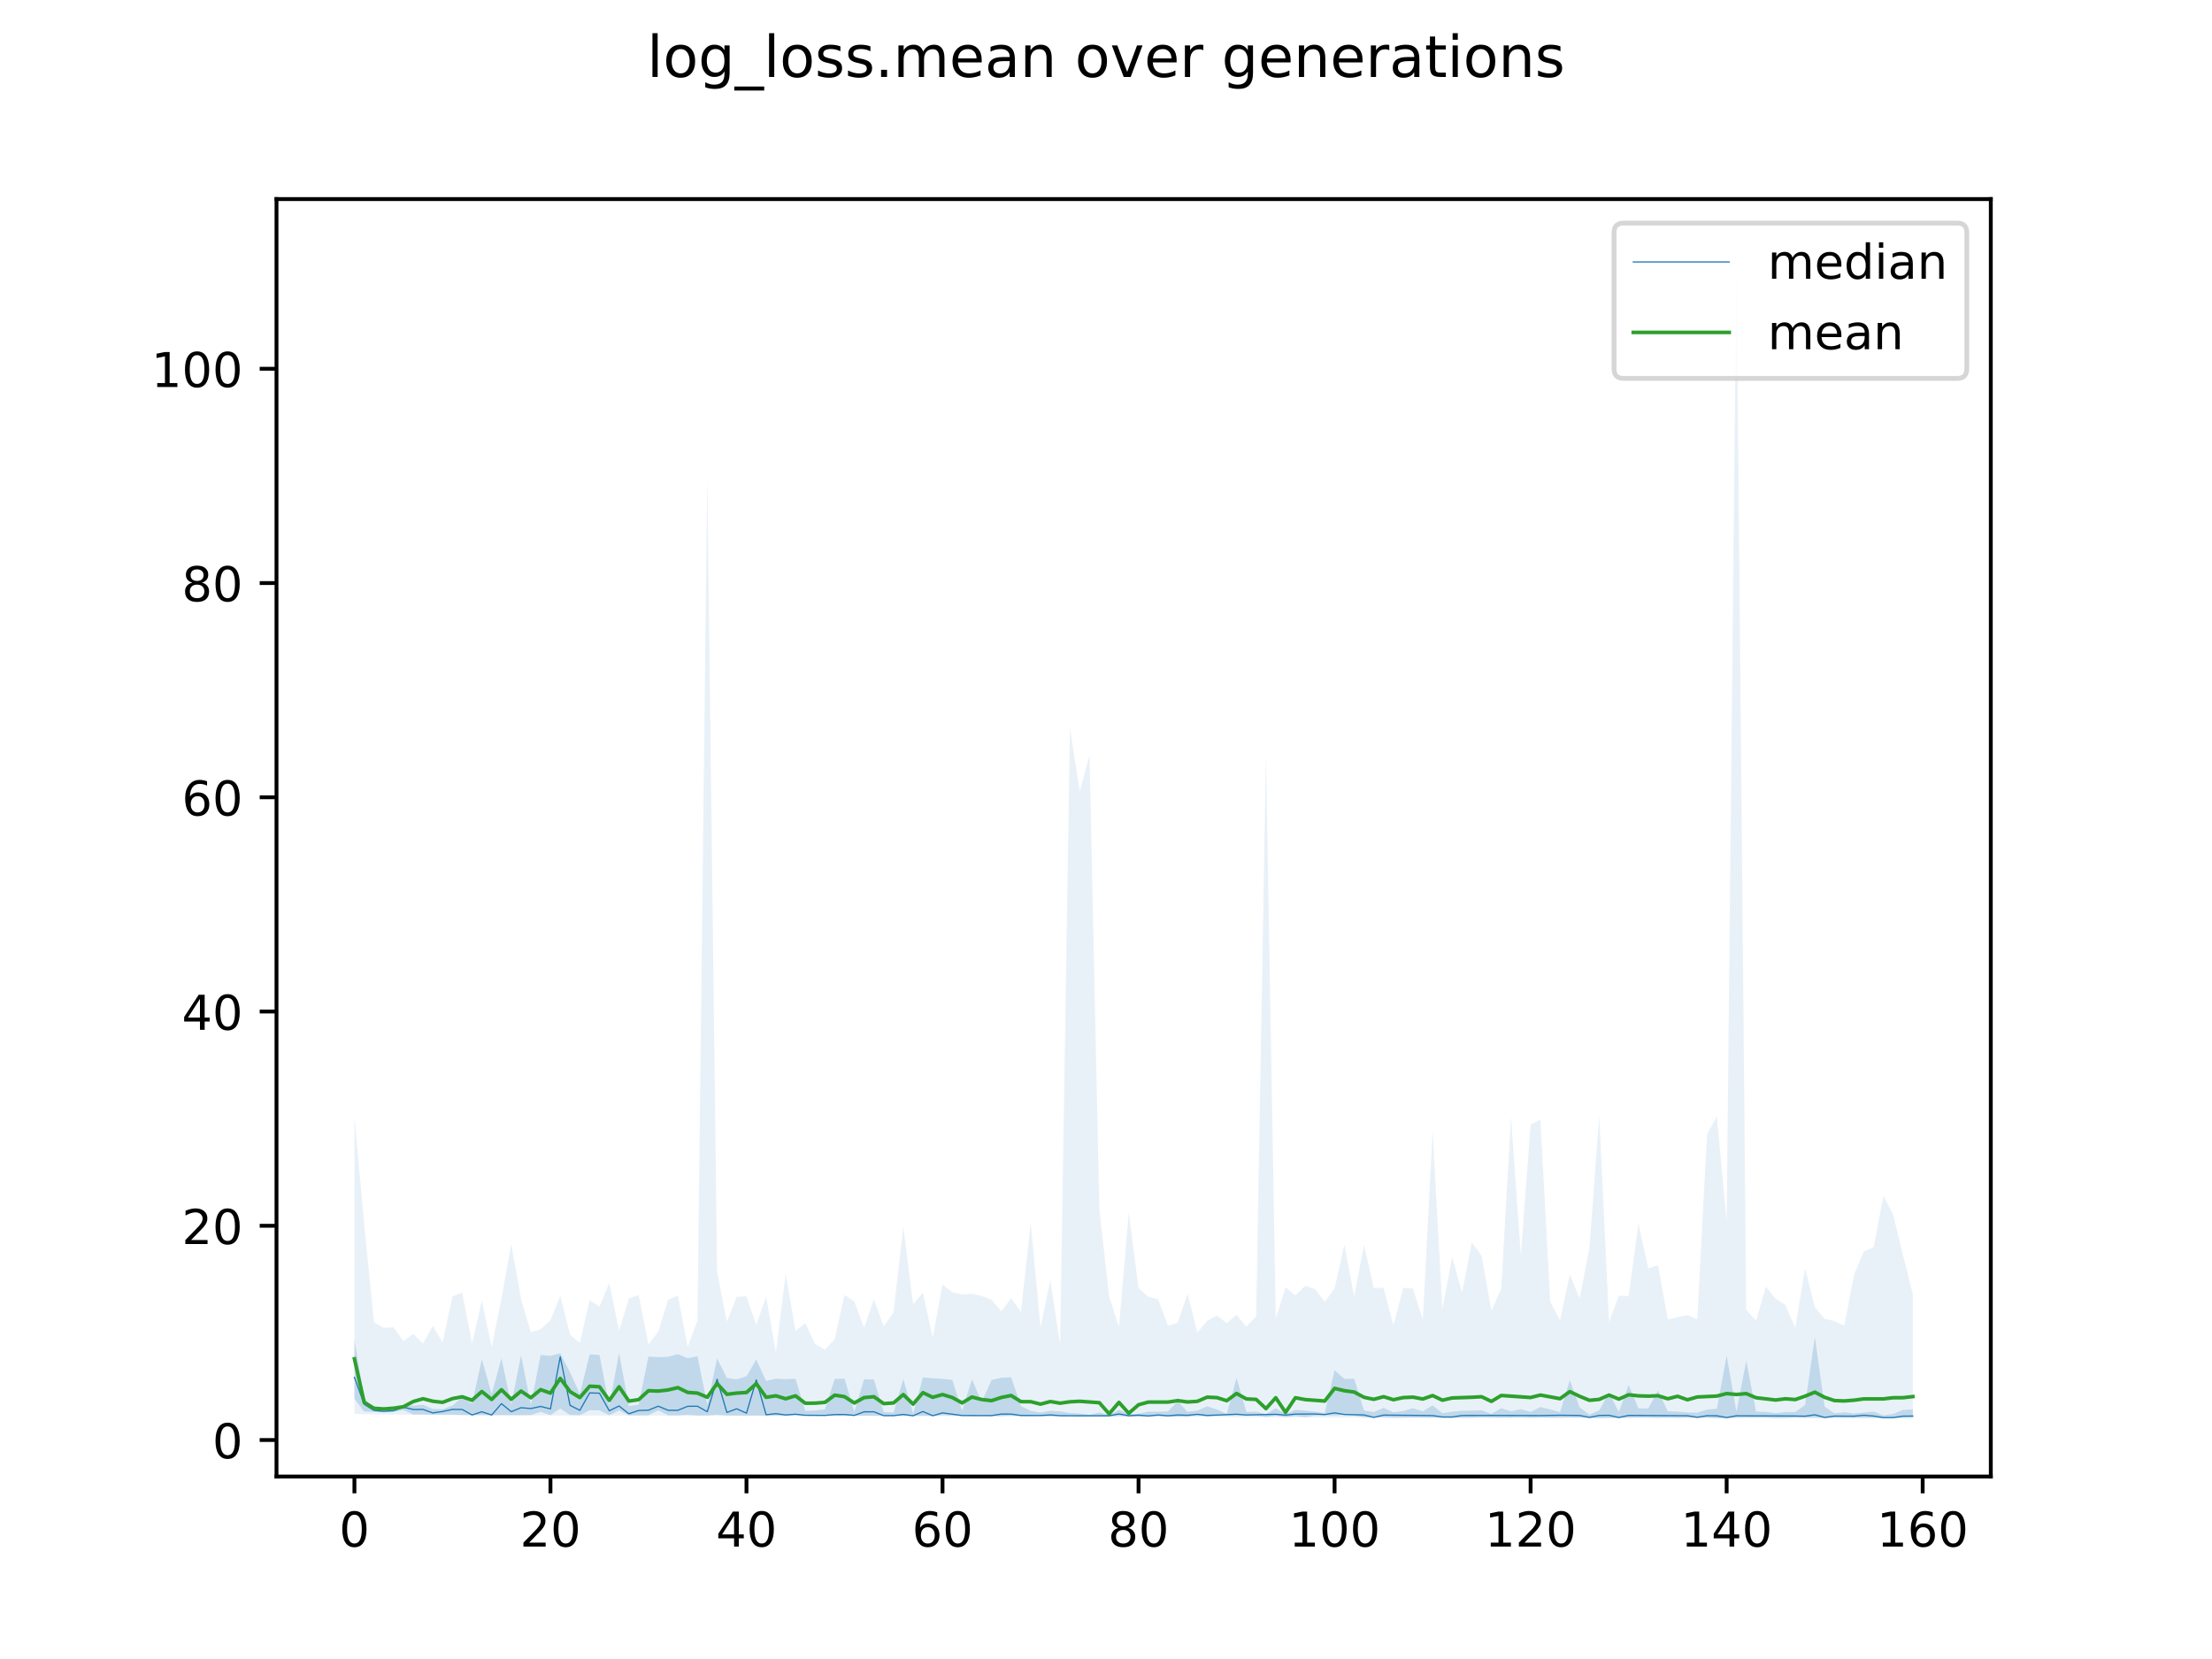 <?xml version="1.0" encoding="utf-8" standalone="no"?>
<!DOCTYPE svg PUBLIC "-//W3C//DTD SVG 1.1//EN"
  "http://www.w3.org/Graphics/SVG/1.1/DTD/svg11.dtd">
<!-- Created with matplotlib (https://matplotlib.org/) -->
<svg height="345.6pt" version="1.1" viewBox="0 0 460.8 345.6" width="460.8pt" xmlns="http://www.w3.org/2000/svg" xmlns:xlink="http://www.w3.org/1999/xlink">
 <defs>
  <style type="text/css">
*{stroke-linecap:butt;stroke-linejoin:round;}
  </style>
 </defs>
 <g id="figure_1">
  <g id="patch_1">
   <path d="M 0 345.6 
L 460.8 345.6 
L 460.8 0 
L 0 0 
z
" style="fill:#ffffff;"/>
  </g>
  <g id="axes_1">
   <g id="patch_2">
    <path d="M 57.6 307.584 
L 414.72 307.584 
L 414.72 41.472 
L 57.6 41.472 
z
" style="fill:#ffffff;"/>
   </g>
   <g id="PolyCollection_1">
    <path clip-path="url(#p5c96b92bdd)" d="M 73.833 279.101 
L 73.833 291.389 
L 75.875 294.056 
L 77.916 294.101 
L 79.958 294.179 
L 82 294.083 
L 84.042 293.734 
L 86.084 294.668 
L 88.126 294.667 
L 90.168 294.706 
L 92.209 294.688 
L 94.251 294.68 
L 96.293 294.77 
L 98.335 294.799 
L 100.377 294.797 
L 102.419 294.81 
L 104.461 294.782 
L 106.502 294.791 
L 108.544 294.811 
L 110.586 294.778 
L 112.628 294.101 
L 114.67 294.812 
L 116.712 293.433 
L 118.753 294.773 
L 120.795 294.823 
L 122.837 293.775 
L 124.879 293.799 
L 126.921 294.834 
L 128.963 293.802 
L 131.005 294.836 
L 133.046 294.841 
L 135.088 294.832 
L 137.13 293.792 
L 139.172 294.84 
L 141.214 294.842 
L 143.256 294.727 
L 145.298 294.873 
L 147.339 294.861 
L 149.381 294.714 
L 151.423 294.863 
L 153.465 294.882 
L 155.507 294.895 
L 157.549 294.865 
L 159.591 294.904 
L 161.632 294.889 
L 163.674 294.912 
L 165.716 294.785 
L 167.758 294.937 
L 169.8 294.932 
L 171.842 294.926 
L 173.883 294.925 
L 175.925 294.918 
L 177.967 294.924 
L 180.009 294.918 
L 182.051 294.922 
L 184.093 294.952 
L 186.135 294.95 
L 188.176 294.943 
L 190.218 294.969 
L 192.26 294.926 
L 194.302 294.992 
L 196.344 294.805 
L 198.386 294.872 
L 200.428 295.001 
L 202.469 295.009 
L 204.511 295.016 
L 206.553 295.004 
L 208.595 295.027 
L 210.637 294.915 
L 212.679 294.958 
L 214.721 294.97 
L 216.762 294.986 
L 218.804 295.036 
L 220.846 294.968 
L 222.888 295.046 
L 224.93 295.044 
L 226.972 294.995 
L 229.014 294.958 
L 231.055 295.108 
L 233.097 294.945 
L 235.139 295.106 
L 237.181 295.118 
L 239.223 295.135 
L 241.265 294.961 
L 243.306 295.139 
L 245.348 295.129 
L 247.39 295.147 
L 249.432 294.822 
L 251.474 295.053 
L 253.516 294.924 
L 255.558 294.912 
L 257.599 294.833 
L 259.641 294.909 
L 261.683 294.83 
L 263.725 295.179 
L 265.767 294.868 
L 267.809 295.228 
L 269.851 294.966 
L 271.892 295.221 
L 273.934 294.892 
L 275.976 294.845 
L 278.018 294.863 
L 280.06 294.754 
L 282.102 294.896 
L 284.144 295.261 
L 286.185 295.314 
L 288.227 295.27 
L 290.269 295.344 
L 292.311 295.316 
L 294.353 295.31 
L 296.395 295.315 
L 298.437 295.34 
L 300.478 295.319 
L 302.52 295.348 
L 304.562 295.339 
L 306.604 295.338 
L 308.646 295.256 
L 310.688 295.288 
L 312.729 295.326 
L 314.771 295.307 
L 316.813 295.261 
L 318.855 295.355 
L 320.897 295.295 
L 322.939 295.303 
L 324.981 295.314 
L 327.022 295.254 
L 329.064 295.281 
L 331.106 295.399 
L 333.148 295.412 
L 335.19 295.384 
L 337.232 295.385 
L 339.274 295.314 
L 341.315 295.267 
L 343.357 295.281 
L 345.399 295.364 
L 347.441 295.294 
L 349.483 295.372 
L 351.525 295.292 
L 353.567 295.383 
L 355.608 295.313 
L 357.65 295.437 
L 359.692 295.437 
L 361.734 295.315 
L 363.776 295.287 
L 365.818 295.291 
L 367.859 295.282 
L 369.901 295.416 
L 371.943 295.404 
L 373.985 295.266 
L 376.027 295.307 
L 378.069 295.299 
L 380.111 295.407 
L 382.152 295.306 
L 384.194 295.308 
L 386.236 295.314 
L 388.278 295.313 
L 390.32 295.314 
L 392.362 295.468 
L 394.404 295.458 
L 396.445 295.313 
L 398.487 295.306 
L 398.487 293.595 
L 398.487 293.595 
L 396.445 293.71 
L 394.404 294.533 
L 392.362 294.848 
L 390.32 294.054 
L 388.278 294.256 
L 386.236 294.448 
L 384.194 294.2 
L 382.152 294.434 
L 380.111 293.044 
L 378.069 278.528 
L 376.027 292.666 
L 373.985 294.142 
L 371.943 294.154 
L 369.901 294.386 
L 367.859 294.116 
L 365.818 294.069 
L 363.776 283.457 
L 361.734 294.09 
L 359.692 282.412 
L 357.65 293.479 
L 355.608 293.632 
L 353.567 294.287 
L 351.525 294.237 
L 349.483 294.055 
L 347.441 293.99 
L 345.399 289.684 
L 343.357 293.412 
L 341.315 293.382 
L 339.274 288.51 
L 337.232 294.142 
L 335.19 290.138 
L 333.148 293.804 
L 331.106 294.694 
L 329.064 293.179 
L 327.022 287.496 
L 324.981 294.181 
L 322.939 293.62 
L 320.897 293.111 
L 318.855 294.113 
L 316.813 293.564 
L 314.771 293.985 
L 312.729 293.36 
L 310.688 294.521 
L 308.646 293.795 
L 306.604 293.871 
L 304.562 293.883 
L 302.52 294.084 
L 300.478 294.39 
L 298.437 292.754 
L 296.395 294.018 
L 294.353 293.361 
L 292.311 293.954 
L 290.269 294.178 
L 288.227 293.29 
L 286.185 294.143 
L 284.144 293.821 
L 282.102 287.209 
L 280.06 287.259 
L 278.018 285.454 
L 275.976 294.38 
L 273.934 294.07 
L 271.892 293.842 
L 269.851 293.686 
L 267.809 294.586 
L 265.767 293.363 
L 263.725 294.583 
L 261.683 294.089 
L 259.641 294.111 
L 257.599 287.056 
L 255.558 294.53 
L 253.516 293.622 
L 251.474 292.966 
L 249.432 293.855 
L 247.39 294.107 
L 245.348 291.924 
L 243.306 294.023 
L 241.265 294.084 
L 239.223 294.065 
L 237.181 294.516 
L 235.139 294.559 
L 233.097 293.709 
L 231.055 294.795 
L 229.014 294.257 
L 226.972 294.734 
L 224.93 294.454 
L 222.888 294.374 
L 220.846 294.018 
L 218.804 293.897 
L 216.762 294.254 
L 214.721 293.904 
L 212.679 292.9 
L 210.637 286.903 
L 208.595 287.009 
L 206.553 287.484 
L 204.511 292.073 
L 202.469 287.34 
L 200.428 293.926 
L 198.386 287.453 
L 196.344 287.241 
L 194.302 287.122 
L 192.26 286.946 
L 190.218 294.513 
L 188.176 287.257 
L 186.135 294.279 
L 184.093 294.133 
L 182.051 287.383 
L 180.009 287.314 
L 177.967 294.133 
L 175.925 287.19 
L 173.883 287.24 
L 171.842 293.608 
L 169.8 293.827 
L 167.758 293.908 
L 165.716 287.214 
L 163.674 287.299 
L 161.632 287.207 
L 159.591 287.673 
L 157.549 283.21 
L 155.507 286.691 
L 153.465 287.355 
L 151.423 287.039 
L 149.381 282.989 
L 147.339 292.663 
L 145.298 282.529 
L 143.256 282.941 
L 141.214 282.088 
L 139.172 282.644 
L 137.13 282.728 
L 135.088 282.582 
L 133.046 292.609 
L 131.005 292.913 
L 128.963 281.831 
L 126.921 292.885 
L 124.879 282.254 
L 122.837 282.138 
L 120.795 290.353 
L 118.753 285.895 
L 116.712 281.899 
L 114.67 282.445 
L 112.628 282.249 
L 110.586 292.67 
L 108.544 282.327 
L 106.502 292.598 
L 104.461 282.953 
L 102.419 290.405 
L 100.377 283.144 
L 98.335 292.426 
L 96.293 291.094 
L 94.251 292.809 
L 92.209 293.566 
L 90.168 293.509 
L 88.126 292.644 
L 86.084 292.813 
L 84.042 292.937 
L 82 293.153 
L 79.958 293.266 
L 77.916 293.225 
L 75.875 291.278 
L 73.833 279.101 
z
" style="fill:#1f77b4;fill-opacity:0.2;"/>
   </g>
   <g id="PolyCollection_2">
    <path clip-path="url(#p5c96b92bdd)" d="M 73.833 232.614 
L 73.833 294.567 
L 75.875 294.611 
L 77.916 294.662 
L 79.958 294.665 
L 82 294.673 
L 84.042 294.704 
L 86.084 294.708 
L 88.126 294.715 
L 90.168 294.781 
L 92.209 294.799 
L 94.251 294.8 
L 96.293 294.814 
L 98.335 294.825 
L 100.377 294.832 
L 102.419 294.857 
L 104.461 294.85 
L 106.502 294.849 
L 108.544 294.862 
L 110.586 294.86 
L 112.628 294.864 
L 114.67 294.87 
L 116.712 294.877 
L 118.753 294.867 
L 120.795 294.888 
L 122.837 294.886 
L 124.879 294.886 
L 126.921 294.884 
L 128.963 294.883 
L 131.005 294.886 
L 133.046 294.909 
L 135.088 294.908 
L 137.13 294.896 
L 139.172 294.912 
L 141.214 294.922 
L 143.256 294.911 
L 145.298 294.916 
L 147.339 294.924 
L 149.381 294.916 
L 151.423 294.921 
L 153.465 294.923 
L 155.507 294.943 
L 157.549 294.935 
L 159.591 294.936 
L 161.632 294.949 
L 163.674 294.946 
L 165.716 294.939 
L 167.758 294.974 
L 169.8 294.968 
L 171.842 294.962 
L 173.883 294.96 
L 175.925 294.961 
L 177.967 294.958 
L 180.009 294.96 
L 182.051 294.969 
L 184.093 294.975 
L 186.135 294.976 
L 188.176 295.01 
L 190.218 295.008 
L 192.26 295.014 
L 194.302 295.01 
L 196.344 295.016 
L 198.386 295.018 
L 200.428 295.018 
L 202.469 295.028 
L 204.511 295.043 
L 206.553 295.042 
L 208.595 295.044 
L 210.637 295.06 
L 212.679 295.092 
L 214.721 295.114 
L 216.762 295.087 
L 218.804 295.121 
L 220.846 295.117 
L 222.888 295.146 
L 224.93 295.132 
L 226.972 295.135 
L 229.014 295.145 
L 231.055 295.144 
L 233.097 295.137 
L 235.139 295.135 
L 237.181 295.142 
L 239.223 295.169 
L 241.265 295.153 
L 243.306 295.164 
L 245.348 295.164 
L 247.39 295.166 
L 249.432 295.18 
L 251.474 295.192 
L 253.516 295.192 
L 255.558 295.191 
L 257.599 295.23 
L 259.641 295.247 
L 261.683 295.244 
L 263.725 295.237 
L 265.767 295.253 
L 267.809 295.254 
L 269.851 295.259 
L 271.892 295.25 
L 273.934 295.258 
L 275.976 295.303 
L 278.018 295.28 
L 280.06 295.278 
L 282.102 295.301 
L 284.144 295.303 
L 286.185 295.329 
L 288.227 295.304 
L 290.269 295.383 
L 292.311 295.341 
L 294.353 295.34 
L 296.395 295.346 
L 298.437 295.379 
L 300.478 295.364 
L 302.52 295.363 
L 304.562 295.378 
L 306.604 295.367 
L 308.646 295.369 
L 310.688 295.368 
L 312.729 295.39 
L 314.771 295.405 
L 316.813 295.396 
L 318.855 295.391 
L 320.897 295.39 
L 322.939 295.416 
L 324.981 295.396 
L 327.022 295.384 
L 329.064 295.402 
L 331.106 295.42 
L 333.148 295.43 
L 335.19 295.417 
L 337.232 295.417 
L 339.274 295.424 
L 341.315 295.414 
L 343.357 295.407 
L 345.399 295.404 
L 347.441 295.42 
L 349.483 295.406 
L 351.525 295.408 
L 353.567 295.407 
L 355.608 295.421 
L 357.65 295.456 
L 359.692 295.453 
L 361.734 295.435 
L 363.776 295.431 
L 365.818 295.425 
L 367.859 295.43 
L 369.901 295.43 
L 371.943 295.428 
L 373.985 295.431 
L 376.027 295.456 
L 378.069 295.449 
L 380.111 295.441 
L 382.152 295.438 
L 384.194 295.469 
L 386.236 295.474 
L 388.278 295.488 
L 390.32 295.47 
L 392.362 295.486 
L 394.404 295.477 
L 396.445 295.484 
L 398.487 295.477 
L 398.487 269.585 
L 398.487 269.585 
L 396.445 261.523 
L 394.404 253.142 
L 392.362 249.073 
L 390.32 259.783 
L 388.278 260.67 
L 386.236 265.514 
L 384.194 276.192 
L 382.152 275.18 
L 380.111 274.764 
L 378.069 272.275 
L 376.027 264.233 
L 373.985 276.604 
L 371.943 271.872 
L 369.901 270.561 
L 367.859 268.022 
L 365.818 275.119 
L 363.776 272.85 
L 361.734 53.568 
L 359.692 254.424 
L 357.65 232.544 
L 355.608 236.355 
L 353.567 274.818 
L 351.525 273.941 
L 349.483 274.372 
L 347.441 274.882 
L 345.399 263.555 
L 343.357 264.233 
L 341.315 254.897 
L 339.274 269.977 
L 337.232 269.928 
L 335.19 275.402 
L 333.148 232.405 
L 331.106 260.013 
L 329.064 270.483 
L 327.022 265.483 
L 324.981 275.044 
L 322.939 271.156 
L 320.897 233.244 
L 318.855 234.244 
L 316.813 261.433 
L 314.771 232.675 
L 312.729 268.451 
L 310.688 273.055 
L 308.646 261.607 
L 306.604 258.793 
L 304.562 269.272 
L 302.52 261.837 
L 300.478 272.656 
L 298.437 235.612 
L 296.395 274.975 
L 294.353 268.452 
L 292.311 268.256 
L 290.269 276.09 
L 288.227 268.286 
L 286.185 268.272 
L 284.144 259.322 
L 282.102 270.008 
L 280.06 259.305 
L 278.018 268.431 
L 275.976 271.161 
L 273.934 268.528 
L 271.892 267.85 
L 269.851 269.86 
L 267.809 268.147 
L 265.767 274.623 
L 263.725 157.245 
L 261.683 274.19 
L 259.641 276.348 
L 257.599 273.901 
L 255.558 275.62 
L 253.516 274.046 
L 251.474 275.141 
L 249.432 277.611 
L 247.39 269.467 
L 245.348 275.534 
L 243.306 276.193 
L 241.265 270.66 
L 239.223 270.155 
L 237.181 268.333 
L 235.139 252.546 
L 233.097 276.444 
L 231.055 270.116 
L 229.014 251.858 
L 226.972 157.258 
L 224.93 164.912 
L 222.888 151.695 
L 220.846 280.09 
L 218.804 266.655 
L 216.762 276.494 
L 214.721 254.739 
L 212.679 273.259 
L 210.637 270.471 
L 208.595 273.143 
L 206.553 270.751 
L 204.511 269.988 
L 202.469 269.511 
L 200.428 269.639 
L 198.386 269.188 
L 196.344 267.569 
L 194.302 278.64 
L 192.26 269.298 
L 190.218 271.723 
L 188.176 255.495 
L 186.135 273.41 
L 184.093 276.308 
L 182.051 270.618 
L 180.009 276.593 
L 177.967 271.088 
L 175.925 269.771 
L 173.883 278.933 
L 171.842 281.204 
L 169.8 279.98 
L 167.758 275.637 
L 165.716 277.246 
L 163.674 265.357 
L 161.632 281.72 
L 159.591 270.109 
L 157.549 276.018 
L 155.507 270.059 
L 153.465 270.131 
L 151.423 275.335 
L 149.381 264.954 
L 147.339 99.024 
L 145.298 275.076 
L 143.256 280.573 
L 141.214 269.873 
L 139.172 270.761 
L 137.13 277.407 
L 135.088 280.062 
L 133.046 269.793 
L 131.005 270.461 
L 128.963 277.201 
L 126.921 267.264 
L 124.879 272.202 
L 122.837 270.826 
L 120.795 279.738 
L 118.753 278.029 
L 116.712 269.934 
L 114.67 275.005 
L 112.628 276.896 
L 110.586 277.545 
L 108.544 270.586 
L 106.502 259.156 
L 104.461 270.518 
L 102.419 280.624 
L 100.377 270.959 
L 98.335 279.873 
L 96.293 269.27 
L 94.251 270.051 
L 92.209 279.639 
L 90.168 276.212 
L 88.126 279.859 
L 86.084 277.868 
L 84.042 279.393 
L 82 276.508 
L 79.958 276.604 
L 77.916 275.481 
L 75.875 255.061 
L 73.833 232.614 
z
" style="fill:#1f77b4;fill-opacity:0.1;"/>
   </g>
   <g id="matplotlib.axis_1">
    <g id="xtick_1">
     <g id="line2d_1">
      <defs>
       <path d="M 0 0 
L 0 3.5 
" id="m2c35b2a631" style="stroke:#000000;stroke-width:0.8;"/>
      </defs>
      <g>
       <use style="stroke:#000000;stroke-width:0.8;" x="73.833" xlink:href="#m2c35b2a631" y="307.584"/>
      </g>
     </g>
     <g id="text_1">
      <!-- 0 -->
      <defs>
       <path d="M 31.781 66.406 
Q 24.172 66.406 20.328 58.906 
Q 16.5 51.422 16.5 36.375 
Q 16.5 21.391 20.328 13.891 
Q 24.172 6.391 31.781 6.391 
Q 39.453 6.391 43.281 13.891 
Q 47.125 21.391 47.125 36.375 
Q 47.125 51.422 43.281 58.906 
Q 39.453 66.406 31.781 66.406 
z
M 31.781 74.219 
Q 44.047 74.219 50.516 64.516 
Q 56.984 54.828 56.984 36.375 
Q 56.984 17.969 50.516 8.266 
Q 44.047 -1.422 31.781 -1.422 
Q 19.531 -1.422 13.062 8.266 
Q 6.594 17.969 6.594 36.375 
Q 6.594 54.828 13.062 64.516 
Q 19.531 74.219 31.781 74.219 
z
" id="DejaVuSans-48"/>
      </defs>
      <g transform="translate(70.651 322.182)scale(0.1 -0.1)">
       <use xlink:href="#DejaVuSans-48"/>
      </g>
     </g>
    </g>
    <g id="xtick_2">
     <g id="line2d_2">
      <g>
       <use style="stroke:#000000;stroke-width:0.8;" x="114.67" xlink:href="#m2c35b2a631" y="307.584"/>
      </g>
     </g>
     <g id="text_2">
      <!-- 20 -->
      <defs>
       <path d="M 19.188 8.297 
L 53.609 8.297 
L 53.609 0 
L 7.328 0 
L 7.328 8.297 
Q 12.938 14.109 22.625 23.891 
Q 32.328 33.688 34.812 36.531 
Q 39.547 41.844 41.422 45.531 
Q 43.312 49.219 43.312 52.781 
Q 43.312 58.594 39.234 62.25 
Q 35.156 65.922 28.609 65.922 
Q 23.969 65.922 18.812 64.312 
Q 13.672 62.703 7.812 59.422 
L 7.812 69.391 
Q 13.766 71.781 18.938 73 
Q 24.125 74.219 28.422 74.219 
Q 39.75 74.219 46.484 68.547 
Q 53.219 62.891 53.219 53.422 
Q 53.219 48.922 51.531 44.891 
Q 49.859 40.875 45.406 35.406 
Q 44.188 33.984 37.641 27.219 
Q 31.109 20.453 19.188 8.297 
z
" id="DejaVuSans-50"/>
      </defs>
      <g transform="translate(108.307 322.182)scale(0.1 -0.1)">
       <use xlink:href="#DejaVuSans-50"/>
       <use x="63.623" xlink:href="#DejaVuSans-48"/>
      </g>
     </g>
    </g>
    <g id="xtick_3">
     <g id="line2d_3">
      <g>
       <use style="stroke:#000000;stroke-width:0.8;" x="155.507" xlink:href="#m2c35b2a631" y="307.584"/>
      </g>
     </g>
     <g id="text_3">
      <!-- 40 -->
      <defs>
       <path d="M 37.797 64.312 
L 12.891 25.391 
L 37.797 25.391 
z
M 35.203 72.906 
L 47.609 72.906 
L 47.609 25.391 
L 58.016 25.391 
L 58.016 17.188 
L 47.609 17.188 
L 47.609 0 
L 37.797 0 
L 37.797 17.188 
L 4.891 17.188 
L 4.891 26.703 
z
" id="DejaVuSans-52"/>
      </defs>
      <g transform="translate(149.144 322.182)scale(0.1 -0.1)">
       <use xlink:href="#DejaVuSans-52"/>
       <use x="63.623" xlink:href="#DejaVuSans-48"/>
      </g>
     </g>
    </g>
    <g id="xtick_4">
     <g id="line2d_4">
      <g>
       <use style="stroke:#000000;stroke-width:0.8;" x="196.344" xlink:href="#m2c35b2a631" y="307.584"/>
      </g>
     </g>
     <g id="text_4">
      <!-- 60 -->
      <defs>
       <path d="M 33.016 40.375 
Q 26.375 40.375 22.484 35.828 
Q 18.609 31.297 18.609 23.391 
Q 18.609 15.531 22.484 10.953 
Q 26.375 6.391 33.016 6.391 
Q 39.656 6.391 43.531 10.953 
Q 47.406 15.531 47.406 23.391 
Q 47.406 31.297 43.531 35.828 
Q 39.656 40.375 33.016 40.375 
z
M 52.594 71.297 
L 52.594 62.312 
Q 48.875 64.062 45.094 64.984 
Q 41.312 65.922 37.594 65.922 
Q 27.828 65.922 22.672 59.328 
Q 17.531 52.734 16.797 39.406 
Q 19.672 43.656 24.016 45.922 
Q 28.375 48.188 33.594 48.188 
Q 44.578 48.188 50.953 41.516 
Q 57.328 34.859 57.328 23.391 
Q 57.328 12.156 50.688 5.359 
Q 44.047 -1.422 33.016 -1.422 
Q 20.359 -1.422 13.672 8.266 
Q 6.984 17.969 6.984 36.375 
Q 6.984 53.656 15.188 63.938 
Q 23.391 74.219 37.203 74.219 
Q 40.922 74.219 44.703 73.484 
Q 48.484 72.75 52.594 71.297 
z
" id="DejaVuSans-54"/>
      </defs>
      <g transform="translate(189.981 322.182)scale(0.1 -0.1)">
       <use xlink:href="#DejaVuSans-54"/>
       <use x="63.623" xlink:href="#DejaVuSans-48"/>
      </g>
     </g>
    </g>
    <g id="xtick_5">
     <g id="line2d_5">
      <g>
       <use style="stroke:#000000;stroke-width:0.8;" x="237.181" xlink:href="#m2c35b2a631" y="307.584"/>
      </g>
     </g>
     <g id="text_5">
      <!-- 80 -->
      <defs>
       <path d="M 31.781 34.625 
Q 24.75 34.625 20.719 30.859 
Q 16.703 27.094 16.703 20.516 
Q 16.703 13.922 20.719 10.156 
Q 24.75 6.391 31.781 6.391 
Q 38.812 6.391 42.859 10.172 
Q 46.922 13.969 46.922 20.516 
Q 46.922 27.094 42.891 30.859 
Q 38.875 34.625 31.781 34.625 
z
M 21.922 38.812 
Q 15.578 40.375 12.031 44.719 
Q 8.5 49.078 8.5 55.328 
Q 8.5 64.062 14.719 69.141 
Q 20.953 74.219 31.781 74.219 
Q 42.672 74.219 48.875 69.141 
Q 55.078 64.062 55.078 55.328 
Q 55.078 49.078 51.531 44.719 
Q 48 40.375 41.703 38.812 
Q 48.828 37.156 52.797 32.312 
Q 56.781 27.484 56.781 20.516 
Q 56.781 9.906 50.312 4.234 
Q 43.844 -1.422 31.781 -1.422 
Q 19.734 -1.422 13.25 4.234 
Q 6.781 9.906 6.781 20.516 
Q 6.781 27.484 10.781 32.312 
Q 14.797 37.156 21.922 38.812 
z
M 18.312 54.391 
Q 18.312 48.734 21.844 45.562 
Q 25.391 42.391 31.781 42.391 
Q 38.141 42.391 41.719 45.562 
Q 45.312 48.734 45.312 54.391 
Q 45.312 60.062 41.719 63.234 
Q 38.141 66.406 31.781 66.406 
Q 25.391 66.406 21.844 63.234 
Q 18.312 60.062 18.312 54.391 
z
" id="DejaVuSans-56"/>
      </defs>
      <g transform="translate(230.818 322.182)scale(0.1 -0.1)">
       <use xlink:href="#DejaVuSans-56"/>
       <use x="63.623" xlink:href="#DejaVuSans-48"/>
      </g>
     </g>
    </g>
    <g id="xtick_6">
     <g id="line2d_6">
      <g>
       <use style="stroke:#000000;stroke-width:0.8;" x="278.018" xlink:href="#m2c35b2a631" y="307.584"/>
      </g>
     </g>
     <g id="text_6">
      <!-- 100 -->
      <defs>
       <path d="M 12.406 8.297 
L 28.516 8.297 
L 28.516 63.922 
L 10.984 60.406 
L 10.984 69.391 
L 28.422 72.906 
L 38.281 72.906 
L 38.281 8.297 
L 54.391 8.297 
L 54.391 0 
L 12.406 0 
z
" id="DejaVuSans-49"/>
      </defs>
      <g transform="translate(268.474 322.182)scale(0.1 -0.1)">
       <use xlink:href="#DejaVuSans-49"/>
       <use x="63.623" xlink:href="#DejaVuSans-48"/>
       <use x="127.246" xlink:href="#DejaVuSans-48"/>
      </g>
     </g>
    </g>
    <g id="xtick_7">
     <g id="line2d_7">
      <g>
       <use style="stroke:#000000;stroke-width:0.8;" x="318.855" xlink:href="#m2c35b2a631" y="307.584"/>
      </g>
     </g>
     <g id="text_7">
      <!-- 120 -->
      <g transform="translate(309.311 322.182)scale(0.1 -0.1)">
       <use xlink:href="#DejaVuSans-49"/>
       <use x="63.623" xlink:href="#DejaVuSans-50"/>
       <use x="127.246" xlink:href="#DejaVuSans-48"/>
      </g>
     </g>
    </g>
    <g id="xtick_8">
     <g id="line2d_8">
      <g>
       <use style="stroke:#000000;stroke-width:0.8;" x="359.692" xlink:href="#m2c35b2a631" y="307.584"/>
      </g>
     </g>
     <g id="text_8">
      <!-- 140 -->
      <g transform="translate(350.148 322.182)scale(0.1 -0.1)">
       <use xlink:href="#DejaVuSans-49"/>
       <use x="63.623" xlink:href="#DejaVuSans-52"/>
       <use x="127.246" xlink:href="#DejaVuSans-48"/>
      </g>
     </g>
    </g>
    <g id="xtick_9">
     <g id="line2d_9">
      <g>
       <use style="stroke:#000000;stroke-width:0.8;" x="400.529" xlink:href="#m2c35b2a631" y="307.584"/>
      </g>
     </g>
     <g id="text_9">
      <!-- 160 -->
      <g transform="translate(390.985 322.182)scale(0.1 -0.1)">
       <use xlink:href="#DejaVuSans-49"/>
       <use x="63.623" xlink:href="#DejaVuSans-54"/>
       <use x="127.246" xlink:href="#DejaVuSans-48"/>
      </g>
     </g>
    </g>
   </g>
   <g id="matplotlib.axis_2">
    <g id="ytick_1">
     <g id="line2d_10">
      <defs>
       <path d="M 0 0 
L -3.5 0 
" id="m8d75eb67ef" style="stroke:#000000;stroke-width:0.8;"/>
      </defs>
      <g>
       <use style="stroke:#000000;stroke-width:0.8;" x="57.6" xlink:href="#m8d75eb67ef" y="299.986"/>
      </g>
     </g>
     <g id="text_10">
      <!-- 0 -->
      <g transform="translate(44.237 303.786)scale(0.1 -0.1)">
       <use xlink:href="#DejaVuSans-48"/>
      </g>
     </g>
    </g>
    <g id="ytick_2">
     <g id="line2d_11">
      <g>
       <use style="stroke:#000000;stroke-width:0.8;" x="57.6" xlink:href="#m8d75eb67ef" y="255.354"/>
      </g>
     </g>
     <g id="text_11">
      <!-- 20 -->
      <g transform="translate(37.875 259.153)scale(0.1 -0.1)">
       <use xlink:href="#DejaVuSans-50"/>
       <use x="63.623" xlink:href="#DejaVuSans-48"/>
      </g>
     </g>
    </g>
    <g id="ytick_3">
     <g id="line2d_12">
      <g>
       <use style="stroke:#000000;stroke-width:0.8;" x="57.6" xlink:href="#m8d75eb67ef" y="210.721"/>
      </g>
     </g>
     <g id="text_12">
      <!-- 40 -->
      <g transform="translate(37.875 214.52)scale(0.1 -0.1)">
       <use xlink:href="#DejaVuSans-52"/>
       <use x="63.623" xlink:href="#DejaVuSans-48"/>
      </g>
     </g>
    </g>
    <g id="ytick_4">
     <g id="line2d_13">
      <g>
       <use style="stroke:#000000;stroke-width:0.8;" x="57.6" xlink:href="#m8d75eb67ef" y="166.088"/>
      </g>
     </g>
     <g id="text_13">
      <!-- 60 -->
      <g transform="translate(37.875 169.887)scale(0.1 -0.1)">
       <use xlink:href="#DejaVuSans-54"/>
       <use x="63.623" xlink:href="#DejaVuSans-48"/>
      </g>
     </g>
    </g>
    <g id="ytick_5">
     <g id="line2d_14">
      <g>
       <use style="stroke:#000000;stroke-width:0.8;" x="57.6" xlink:href="#m8d75eb67ef" y="121.456"/>
      </g>
     </g>
     <g id="text_14">
      <!-- 80 -->
      <g transform="translate(37.875 125.255)scale(0.1 -0.1)">
       <use xlink:href="#DejaVuSans-56"/>
       <use x="63.623" xlink:href="#DejaVuSans-48"/>
      </g>
     </g>
    </g>
    <g id="ytick_6">
     <g id="line2d_15">
      <g>
       <use style="stroke:#000000;stroke-width:0.8;" x="57.6" xlink:href="#m8d75eb67ef" y="76.823"/>
      </g>
     </g>
     <g id="text_15">
      <!-- 100 -->
      <g transform="translate(31.512 80.622)scale(0.1 -0.1)">
       <use xlink:href="#DejaVuSans-49"/>
       <use x="63.623" xlink:href="#DejaVuSans-48"/>
       <use x="127.246" xlink:href="#DejaVuSans-48"/>
      </g>
     </g>
    </g>
   </g>
   <g id="line2d_16">
    <path clip-path="url(#p5c96b92bdd)" d="M 73.833 286.926 
L 75.875 292.545 
L 77.916 293.824 
L 79.958 294.014 
L 82 293.885 
L 84.042 293.138 
L 86.084 293.622 
L 88.126 293.611 
L 90.168 294.337 
L 92.209 294.041 
L 94.251 293.602 
L 96.293 293.621 
L 98.335 294.768 
L 100.377 294.094 
L 102.419 294.775 
L 104.461 292.406 
L 106.502 294.082 
L 108.544 293.249 
L 110.586 293.425 
L 112.628 292.984 
L 114.67 293.499 
L 116.712 282.645 
L 118.753 292.758 
L 120.795 293.796 
L 122.837 290.168 
L 124.879 290.228 
L 126.921 293.89 
L 128.963 292.892 
L 131.005 294.518 
L 133.046 293.83 
L 135.088 293.768 
L 137.13 292.933 
L 139.172 293.785 
L 141.214 293.788 
L 143.256 292.958 
L 145.298 292.942 
L 147.339 294.095 
L 149.381 287.321 
L 151.423 294.241 
L 153.465 293.473 
L 155.507 294.39 
L 157.549 287.456 
L 159.591 294.716 
L 161.632 294.487 
L 163.674 294.762 
L 165.716 294.608 
L 167.758 294.825 
L 171.842 294.857 
L 173.883 294.677 
L 175.925 294.666 
L 177.967 294.85 
L 180.009 294.109 
L 182.051 294.101 
L 184.093 294.906 
L 186.135 294.908 
L 188.176 294.649 
L 190.218 294.928 
L 192.26 294.045 
L 194.302 294.916 
L 196.344 294.331 
L 200.428 294.873 
L 206.553 294.894 
L 208.595 294.57 
L 210.637 294.579 
L 212.679 294.869 
L 216.762 294.874 
L 218.804 294.751 
L 220.846 294.914 
L 224.93 294.933 
L 231.055 294.928 
L 233.097 294.548 
L 235.139 294.924 
L 237.181 294.799 
L 239.223 294.96 
L 241.265 294.767 
L 243.306 294.93 
L 245.348 294.758 
L 247.39 294.826 
L 249.432 294.632 
L 251.474 294.861 
L 257.599 294.614 
L 259.641 294.765 
L 265.767 294.627 
L 267.809 294.788 
L 269.851 294.58 
L 273.934 294.564 
L 275.976 294.674 
L 278.018 294.33 
L 280.06 294.66 
L 284.144 294.759 
L 286.185 295.265 
L 288.227 294.788 
L 296.395 294.866 
L 298.437 294.888 
L 300.478 295.187 
L 302.52 295.188 
L 304.562 294.873 
L 310.688 294.857 
L 320.897 294.886 
L 324.981 294.822 
L 329.064 294.864 
L 331.106 295.262 
L 333.148 294.867 
L 335.19 294.831 
L 337.232 295.289 
L 339.274 294.854 
L 351.525 294.92 
L 353.567 295.244 
L 355.608 294.918 
L 357.65 294.933 
L 359.692 295.296 
L 361.734 294.931 
L 373.985 294.982 
L 376.027 295.016 
L 378.069 294.729 
L 380.111 295.273 
L 382.152 294.994 
L 386.236 295.018 
L 388.278 294.82 
L 390.32 294.987 
L 392.362 295.309 
L 394.404 295.299 
L 396.445 295.007 
L 398.487 294.989 
L 398.487 294.989 
" style="fill:none;stroke:#1f77b4;stroke-linecap:square;stroke-width:0.25;"/>
   </g>
   <g id="line2d_17">
    <path clip-path="url(#p5c96b92bdd)" d="M 73.833 283.067 
L 75.875 292.161 
L 77.916 293.375 
L 79.958 293.509 
L 82 293.356 
L 84.042 293.049 
L 86.084 291.967 
L 88.126 291.38 
L 90.168 291.903 
L 92.209 292.135 
L 94.251 291.358 
L 96.293 290.971 
L 98.335 291.692 
L 100.377 289.877 
L 102.419 291.531 
L 104.461 289.506 
L 106.502 291.5 
L 108.544 289.793 
L 110.586 291.172 
L 112.628 289.487 
L 114.67 290.212 
L 116.712 287.145 
L 118.753 289.898 
L 120.795 291.139 
L 122.837 288.767 
L 124.879 288.888 
L 126.921 291.722 
L 128.963 288.892 
L 131.005 291.876 
L 133.046 291.572 
L 135.088 289.71 
L 137.13 289.786 
L 139.172 289.55 
L 141.214 289.067 
L 143.256 290.065 
L 145.298 290.208 
L 147.339 291.074 
L 149.381 288.217 
L 151.423 290.459 
L 153.465 290.208 
L 155.507 290.082 
L 157.549 288.234 
L 159.591 291.083 
L 161.632 290.771 
L 163.674 291.391 
L 165.716 290.78 
L 167.758 292.318 
L 169.8 292.303 
L 171.842 292.14 
L 173.883 290.638 
L 175.925 290.945 
L 177.967 292.265 
L 180.009 291.146 
L 182.051 290.959 
L 184.093 292.396 
L 186.135 292.258 
L 188.176 290.516 
L 190.218 292.506 
L 192.26 290.115 
L 194.302 291.083 
L 196.344 290.51 
L 198.386 291.127 
L 200.428 292.255 
L 202.469 291.026 
L 204.511 291.545 
L 206.553 291.781 
L 208.595 291.115 
L 210.637 290.712 
L 212.679 291.984 
L 214.721 292.001 
L 216.762 292.509 
L 218.804 291.967 
L 220.846 292.311 
L 222.888 292.02 
L 224.93 291.912 
L 229.014 292.211 
L 231.055 294.53 
L 233.097 292.139 
L 235.139 294.411 
L 237.181 292.636 
L 239.223 292.08 
L 243.306 292.079 
L 245.348 291.776 
L 247.39 292.055 
L 249.432 291.922 
L 251.474 291.054 
L 253.516 291.151 
L 255.558 291.792 
L 257.599 290.284 
L 259.641 291.426 
L 261.683 291.519 
L 263.725 293.441 
L 265.767 291.171 
L 267.809 294.23 
L 269.851 291.174 
L 271.892 291.558 
L 275.976 291.861 
L 278.018 289.223 
L 280.06 289.712 
L 282.102 289.988 
L 284.144 291.083 
L 286.185 291.504 
L 288.227 290.955 
L 290.269 291.588 
L 292.311 291.142 
L 294.353 291.054 
L 296.395 291.436 
L 298.437 290.721 
L 300.478 291.684 
L 302.52 291.217 
L 306.604 291.077 
L 308.646 290.964 
L 310.688 291.936 
L 312.729 290.704 
L 318.855 291.127 
L 320.897 290.617 
L 324.981 291.372 
L 327.022 289.897 
L 329.064 290.871 
L 331.106 291.707 
L 333.148 291.519 
L 335.19 290.619 
L 337.232 291.455 
L 339.274 290.561 
L 341.315 290.779 
L 343.357 290.843 
L 345.399 290.76 
L 347.441 291.39 
L 349.483 290.87 
L 351.525 291.599 
L 353.567 291.019 
L 357.65 290.827 
L 359.692 290.304 
L 361.734 290.497 
L 363.776 290.314 
L 365.818 291.172 
L 369.901 291.647 
L 371.943 291.392 
L 373.985 291.553 
L 376.027 290.852 
L 378.069 290.016 
L 380.111 291.086 
L 382.152 291.764 
L 384.194 291.841 
L 386.236 291.684 
L 388.278 291.411 
L 392.362 291.412 
L 394.404 291.167 
L 396.445 291.164 
L 398.487 290.934 
L 398.487 290.934 
" style="fill:none;stroke:#2ca02c;stroke-linecap:square;stroke-width:0.75;"/>
   </g>
   <g id="patch_3">
    <path d="M 57.6 307.584 
L 57.6 41.472 
" style="fill:none;stroke:#000000;stroke-linecap:square;stroke-linejoin:miter;stroke-width:0.8;"/>
   </g>
   <g id="patch_4">
    <path d="M 414.72 307.584 
L 414.72 41.472 
" style="fill:none;stroke:#000000;stroke-linecap:square;stroke-linejoin:miter;stroke-width:0.8;"/>
   </g>
   <g id="patch_5">
    <path d="M 57.6 307.584 
L 414.72 307.584 
" style="fill:none;stroke:#000000;stroke-linecap:square;stroke-linejoin:miter;stroke-width:0.8;"/>
   </g>
   <g id="patch_6">
    <path d="M 57.6 41.472 
L 414.72 41.472 
" style="fill:none;stroke:#000000;stroke-linecap:square;stroke-linejoin:miter;stroke-width:0.8;"/>
   </g>
   <g id="legend_1">
    <g id="patch_7">
     <path d="M 338.234 78.828 
L 407.72 78.828 
Q 409.72 78.828 409.72 76.828 
L 409.72 48.472 
Q 409.72 46.472 407.72 46.472 
L 338.234 46.472 
Q 336.234 46.472 336.234 48.472 
L 336.234 76.828 
Q 336.234 78.828 338.234 78.828 
z
" style="fill:#ffffff;opacity:0.8;stroke:#cccccc;stroke-linejoin:miter;"/>
    </g>
    <g id="line2d_18">
     <path d="M 340.234 54.57 
L 360.234 54.57 
" style="fill:none;stroke:#1f77b4;stroke-linecap:square;stroke-width:0.25;"/>
    </g>
    <g id="line2d_19"/>
    <g id="text_16">
     <!-- median -->
     <defs>
      <path d="M 52 44.188 
Q 55.375 50.25 60.062 53.125 
Q 64.75 56 71.094 56 
Q 79.641 56 84.281 50.016 
Q 88.922 44.047 88.922 33.016 
L 88.922 0 
L 79.891 0 
L 79.891 32.719 
Q 79.891 40.578 77.094 44.375 
Q 74.312 48.188 68.609 48.188 
Q 61.625 48.188 57.562 43.547 
Q 53.516 38.922 53.516 30.906 
L 53.516 0 
L 44.484 0 
L 44.484 32.719 
Q 44.484 40.625 41.703 44.406 
Q 38.922 48.188 33.109 48.188 
Q 26.219 48.188 22.156 43.531 
Q 18.109 38.875 18.109 30.906 
L 18.109 0 
L 9.078 0 
L 9.078 54.688 
L 18.109 54.688 
L 18.109 46.188 
Q 21.188 51.219 25.484 53.609 
Q 29.781 56 35.688 56 
Q 41.656 56 45.828 52.969 
Q 50 49.953 52 44.188 
z
" id="DejaVuSans-109"/>
      <path d="M 56.203 29.594 
L 56.203 25.203 
L 14.891 25.203 
Q 15.484 15.922 20.484 11.062 
Q 25.484 6.203 34.422 6.203 
Q 39.594 6.203 44.453 7.469 
Q 49.312 8.734 54.109 11.281 
L 54.109 2.781 
Q 49.266 0.734 44.188 -0.344 
Q 39.109 -1.422 33.891 -1.422 
Q 20.797 -1.422 13.156 6.188 
Q 5.516 13.812 5.516 26.812 
Q 5.516 40.234 12.766 48.109 
Q 20.016 56 32.328 56 
Q 43.359 56 49.781 48.891 
Q 56.203 41.797 56.203 29.594 
z
M 47.219 32.234 
Q 47.125 39.594 43.094 43.984 
Q 39.062 48.391 32.422 48.391 
Q 24.906 48.391 20.391 44.141 
Q 15.875 39.891 15.188 32.172 
z
" id="DejaVuSans-101"/>
      <path d="M 45.406 46.391 
L 45.406 75.984 
L 54.391 75.984 
L 54.391 0 
L 45.406 0 
L 45.406 8.203 
Q 42.578 3.328 38.25 0.953 
Q 33.938 -1.422 27.875 -1.422 
Q 17.969 -1.422 11.734 6.484 
Q 5.516 14.406 5.516 27.297 
Q 5.516 40.188 11.734 48.094 
Q 17.969 56 27.875 56 
Q 33.938 56 38.25 53.625 
Q 42.578 51.266 45.406 46.391 
z
M 14.797 27.297 
Q 14.797 17.391 18.875 11.75 
Q 22.953 6.109 30.078 6.109 
Q 37.203 6.109 41.297 11.75 
Q 45.406 17.391 45.406 27.297 
Q 45.406 37.203 41.297 42.844 
Q 37.203 48.484 30.078 48.484 
Q 22.953 48.484 18.875 42.844 
Q 14.797 37.203 14.797 27.297 
z
" id="DejaVuSans-100"/>
      <path d="M 9.422 54.688 
L 18.406 54.688 
L 18.406 0 
L 9.422 0 
z
M 9.422 75.984 
L 18.406 75.984 
L 18.406 64.594 
L 9.422 64.594 
z
" id="DejaVuSans-105"/>
      <path d="M 34.281 27.484 
Q 23.391 27.484 19.188 25 
Q 14.984 22.516 14.984 16.5 
Q 14.984 11.719 18.141 8.906 
Q 21.297 6.109 26.703 6.109 
Q 34.188 6.109 38.703 11.406 
Q 43.219 16.703 43.219 25.484 
L 43.219 27.484 
z
M 52.203 31.203 
L 52.203 0 
L 43.219 0 
L 43.219 8.297 
Q 40.141 3.328 35.547 0.953 
Q 30.953 -1.422 24.312 -1.422 
Q 15.922 -1.422 10.953 3.297 
Q 6 8.016 6 15.922 
Q 6 25.141 12.172 29.828 
Q 18.359 34.516 30.609 34.516 
L 43.219 34.516 
L 43.219 35.406 
Q 43.219 41.609 39.141 45 
Q 35.062 48.391 27.688 48.391 
Q 23 48.391 18.547 47.266 
Q 14.109 46.141 10.016 43.891 
L 10.016 52.203 
Q 14.938 54.109 19.578 55.047 
Q 24.219 56 28.609 56 
Q 40.484 56 46.344 49.844 
Q 52.203 43.703 52.203 31.203 
z
" id="DejaVuSans-97"/>
      <path d="M 54.891 33.016 
L 54.891 0 
L 45.906 0 
L 45.906 32.719 
Q 45.906 40.484 42.875 44.328 
Q 39.844 48.188 33.797 48.188 
Q 26.516 48.188 22.312 43.547 
Q 18.109 38.922 18.109 30.906 
L 18.109 0 
L 9.078 0 
L 9.078 54.688 
L 18.109 54.688 
L 18.109 46.188 
Q 21.344 51.125 25.703 53.562 
Q 30.078 56 35.797 56 
Q 45.219 56 50.047 50.172 
Q 54.891 44.344 54.891 33.016 
z
" id="DejaVuSans-110"/>
     </defs>
     <g transform="translate(368.234 58.07)scale(0.1 -0.1)">
      <use xlink:href="#DejaVuSans-109"/>
      <use x="97.412" xlink:href="#DejaVuSans-101"/>
      <use x="158.936" xlink:href="#DejaVuSans-100"/>
      <use x="222.412" xlink:href="#DejaVuSans-105"/>
      <use x="250.195" xlink:href="#DejaVuSans-97"/>
      <use x="311.475" xlink:href="#DejaVuSans-110"/>
     </g>
    </g>
    <g id="line2d_20">
     <path d="M 340.234 69.249 
L 360.234 69.249 
" style="fill:none;stroke:#2ca02c;stroke-linecap:square;stroke-width:0.75;"/>
    </g>
    <g id="line2d_21"/>
    <g id="text_17">
     <!-- mean -->
     <g transform="translate(368.234 72.749)scale(0.1 -0.1)">
      <use xlink:href="#DejaVuSans-109"/>
      <use x="97.412" xlink:href="#DejaVuSans-101"/>
      <use x="158.936" xlink:href="#DejaVuSans-97"/>
      <use x="220.215" xlink:href="#DejaVuSans-110"/>
     </g>
    </g>
   </g>
  </g>
  <g id="text_18">
   <!-- log_loss.mean over generations -->
   <defs>
    <path d="M 9.422 75.984 
L 18.406 75.984 
L 18.406 0 
L 9.422 0 
z
" id="DejaVuSans-108"/>
    <path d="M 30.609 48.391 
Q 23.391 48.391 19.188 42.75 
Q 14.984 37.109 14.984 27.297 
Q 14.984 17.484 19.156 11.844 
Q 23.344 6.203 30.609 6.203 
Q 37.797 6.203 41.984 11.859 
Q 46.188 17.531 46.188 27.297 
Q 46.188 37.016 41.984 42.703 
Q 37.797 48.391 30.609 48.391 
z
M 30.609 56 
Q 42.328 56 49.016 48.375 
Q 55.719 40.766 55.719 27.297 
Q 55.719 13.875 49.016 6.219 
Q 42.328 -1.422 30.609 -1.422 
Q 18.844 -1.422 12.172 6.219 
Q 5.516 13.875 5.516 27.297 
Q 5.516 40.766 12.172 48.375 
Q 18.844 56 30.609 56 
z
" id="DejaVuSans-111"/>
    <path d="M 45.406 27.984 
Q 45.406 37.75 41.375 43.109 
Q 37.359 48.484 30.078 48.484 
Q 22.859 48.484 18.828 43.109 
Q 14.797 37.75 14.797 27.984 
Q 14.797 18.266 18.828 12.891 
Q 22.859 7.516 30.078 7.516 
Q 37.359 7.516 41.375 12.891 
Q 45.406 18.266 45.406 27.984 
z
M 54.391 6.781 
Q 54.391 -7.172 48.188 -13.984 
Q 42 -20.797 29.203 -20.797 
Q 24.469 -20.797 20.266 -20.094 
Q 16.062 -19.391 12.109 -17.922 
L 12.109 -9.188 
Q 16.062 -11.328 19.922 -12.344 
Q 23.781 -13.375 27.781 -13.375 
Q 36.625 -13.375 41.016 -8.766 
Q 45.406 -4.156 45.406 5.172 
L 45.406 9.625 
Q 42.625 4.781 38.281 2.391 
Q 33.938 0 27.875 0 
Q 17.828 0 11.672 7.656 
Q 5.516 15.328 5.516 27.984 
Q 5.516 40.672 11.672 48.328 
Q 17.828 56 27.875 56 
Q 33.938 56 38.281 53.609 
Q 42.625 51.219 45.406 46.391 
L 45.406 54.688 
L 54.391 54.688 
z
" id="DejaVuSans-103"/>
    <path d="M 50.984 -16.609 
L 50.984 -23.578 
L -0.984 -23.578 
L -0.984 -16.609 
z
" id="DejaVuSans-95"/>
    <path d="M 44.281 53.078 
L 44.281 44.578 
Q 40.484 46.531 36.375 47.5 
Q 32.281 48.484 27.875 48.484 
Q 21.188 48.484 17.844 46.438 
Q 14.5 44.391 14.5 40.281 
Q 14.5 37.156 16.891 35.375 
Q 19.281 33.594 26.516 31.984 
L 29.594 31.297 
Q 39.156 29.25 43.188 25.516 
Q 47.219 21.781 47.219 15.094 
Q 47.219 7.469 41.188 3.016 
Q 35.156 -1.422 24.609 -1.422 
Q 20.219 -1.422 15.453 -0.562 
Q 10.688 0.297 5.422 2 
L 5.422 11.281 
Q 10.406 8.688 15.234 7.391 
Q 20.062 6.109 24.812 6.109 
Q 31.156 6.109 34.562 8.281 
Q 37.984 10.453 37.984 14.406 
Q 37.984 18.062 35.516 20.016 
Q 33.062 21.969 24.703 23.781 
L 21.578 24.516 
Q 13.234 26.266 9.516 29.906 
Q 5.812 33.547 5.812 39.891 
Q 5.812 47.609 11.281 51.797 
Q 16.75 56 26.812 56 
Q 31.781 56 36.172 55.266 
Q 40.578 54.547 44.281 53.078 
z
" id="DejaVuSans-115"/>
    <path d="M 10.688 12.406 
L 21 12.406 
L 21 0 
L 10.688 0 
z
" id="DejaVuSans-46"/>
    <path id="DejaVuSans-32"/>
    <path d="M 2.984 54.688 
L 12.5 54.688 
L 29.594 8.797 
L 46.688 54.688 
L 56.203 54.688 
L 35.688 0 
L 23.484 0 
z
" id="DejaVuSans-118"/>
    <path d="M 41.109 46.297 
Q 39.594 47.172 37.812 47.578 
Q 36.031 48 33.891 48 
Q 26.266 48 22.188 43.047 
Q 18.109 38.094 18.109 28.812 
L 18.109 0 
L 9.078 0 
L 9.078 54.688 
L 18.109 54.688 
L 18.109 46.188 
Q 20.953 51.172 25.484 53.578 
Q 30.031 56 36.531 56 
Q 37.453 56 38.578 55.875 
Q 39.703 55.766 41.062 55.516 
z
" id="DejaVuSans-114"/>
    <path d="M 18.312 70.219 
L 18.312 54.688 
L 36.812 54.688 
L 36.812 47.703 
L 18.312 47.703 
L 18.312 18.016 
Q 18.312 11.328 20.141 9.422 
Q 21.969 7.516 27.594 7.516 
L 36.812 7.516 
L 36.812 0 
L 27.594 0 
Q 17.188 0 13.234 3.875 
Q 9.281 7.766 9.281 18.016 
L 9.281 47.703 
L 2.688 47.703 
L 2.688 54.688 
L 9.281 54.688 
L 9.281 70.219 
z
" id="DejaVuSans-116"/>
   </defs>
   <g transform="translate(134.789 16.03)scale(0.12 -0.12)">
    <use xlink:href="#DejaVuSans-108"/>
    <use x="27.783" xlink:href="#DejaVuSans-111"/>
    <use x="88.965" xlink:href="#DejaVuSans-103"/>
    <use x="152.441" xlink:href="#DejaVuSans-95"/>
    <use x="202.441" xlink:href="#DejaVuSans-108"/>
    <use x="230.225" xlink:href="#DejaVuSans-111"/>
    <use x="291.406" xlink:href="#DejaVuSans-115"/>
    <use x="343.506" xlink:href="#DejaVuSans-115"/>
    <use x="395.605" xlink:href="#DejaVuSans-46"/>
    <use x="427.393" xlink:href="#DejaVuSans-109"/>
    <use x="524.805" xlink:href="#DejaVuSans-101"/>
    <use x="586.328" xlink:href="#DejaVuSans-97"/>
    <use x="647.607" xlink:href="#DejaVuSans-110"/>
    <use x="710.986" xlink:href="#DejaVuSans-32"/>
    <use x="742.773" xlink:href="#DejaVuSans-111"/>
    <use x="803.955" xlink:href="#DejaVuSans-118"/>
    <use x="863.135" xlink:href="#DejaVuSans-101"/>
    <use x="924.658" xlink:href="#DejaVuSans-114"/>
    <use x="965.771" xlink:href="#DejaVuSans-32"/>
    <use x="997.559" xlink:href="#DejaVuSans-103"/>
    <use x="1061.035" xlink:href="#DejaVuSans-101"/>
    <use x="1122.559" xlink:href="#DejaVuSans-110"/>
    <use x="1185.938" xlink:href="#DejaVuSans-101"/>
    <use x="1247.461" xlink:href="#DejaVuSans-114"/>
    <use x="1288.574" xlink:href="#DejaVuSans-97"/>
    <use x="1349.854" xlink:href="#DejaVuSans-116"/>
    <use x="1389.062" xlink:href="#DejaVuSans-105"/>
    <use x="1416.846" xlink:href="#DejaVuSans-111"/>
    <use x="1478.027" xlink:href="#DejaVuSans-110"/>
    <use x="1541.406" xlink:href="#DejaVuSans-115"/>
   </g>
  </g>
 </g>
 <defs>
  <clipPath id="p5c96b92bdd">
   <rect height="266.112" width="357.12" x="57.6" y="41.472"/>
  </clipPath>
 </defs>
</svg>
